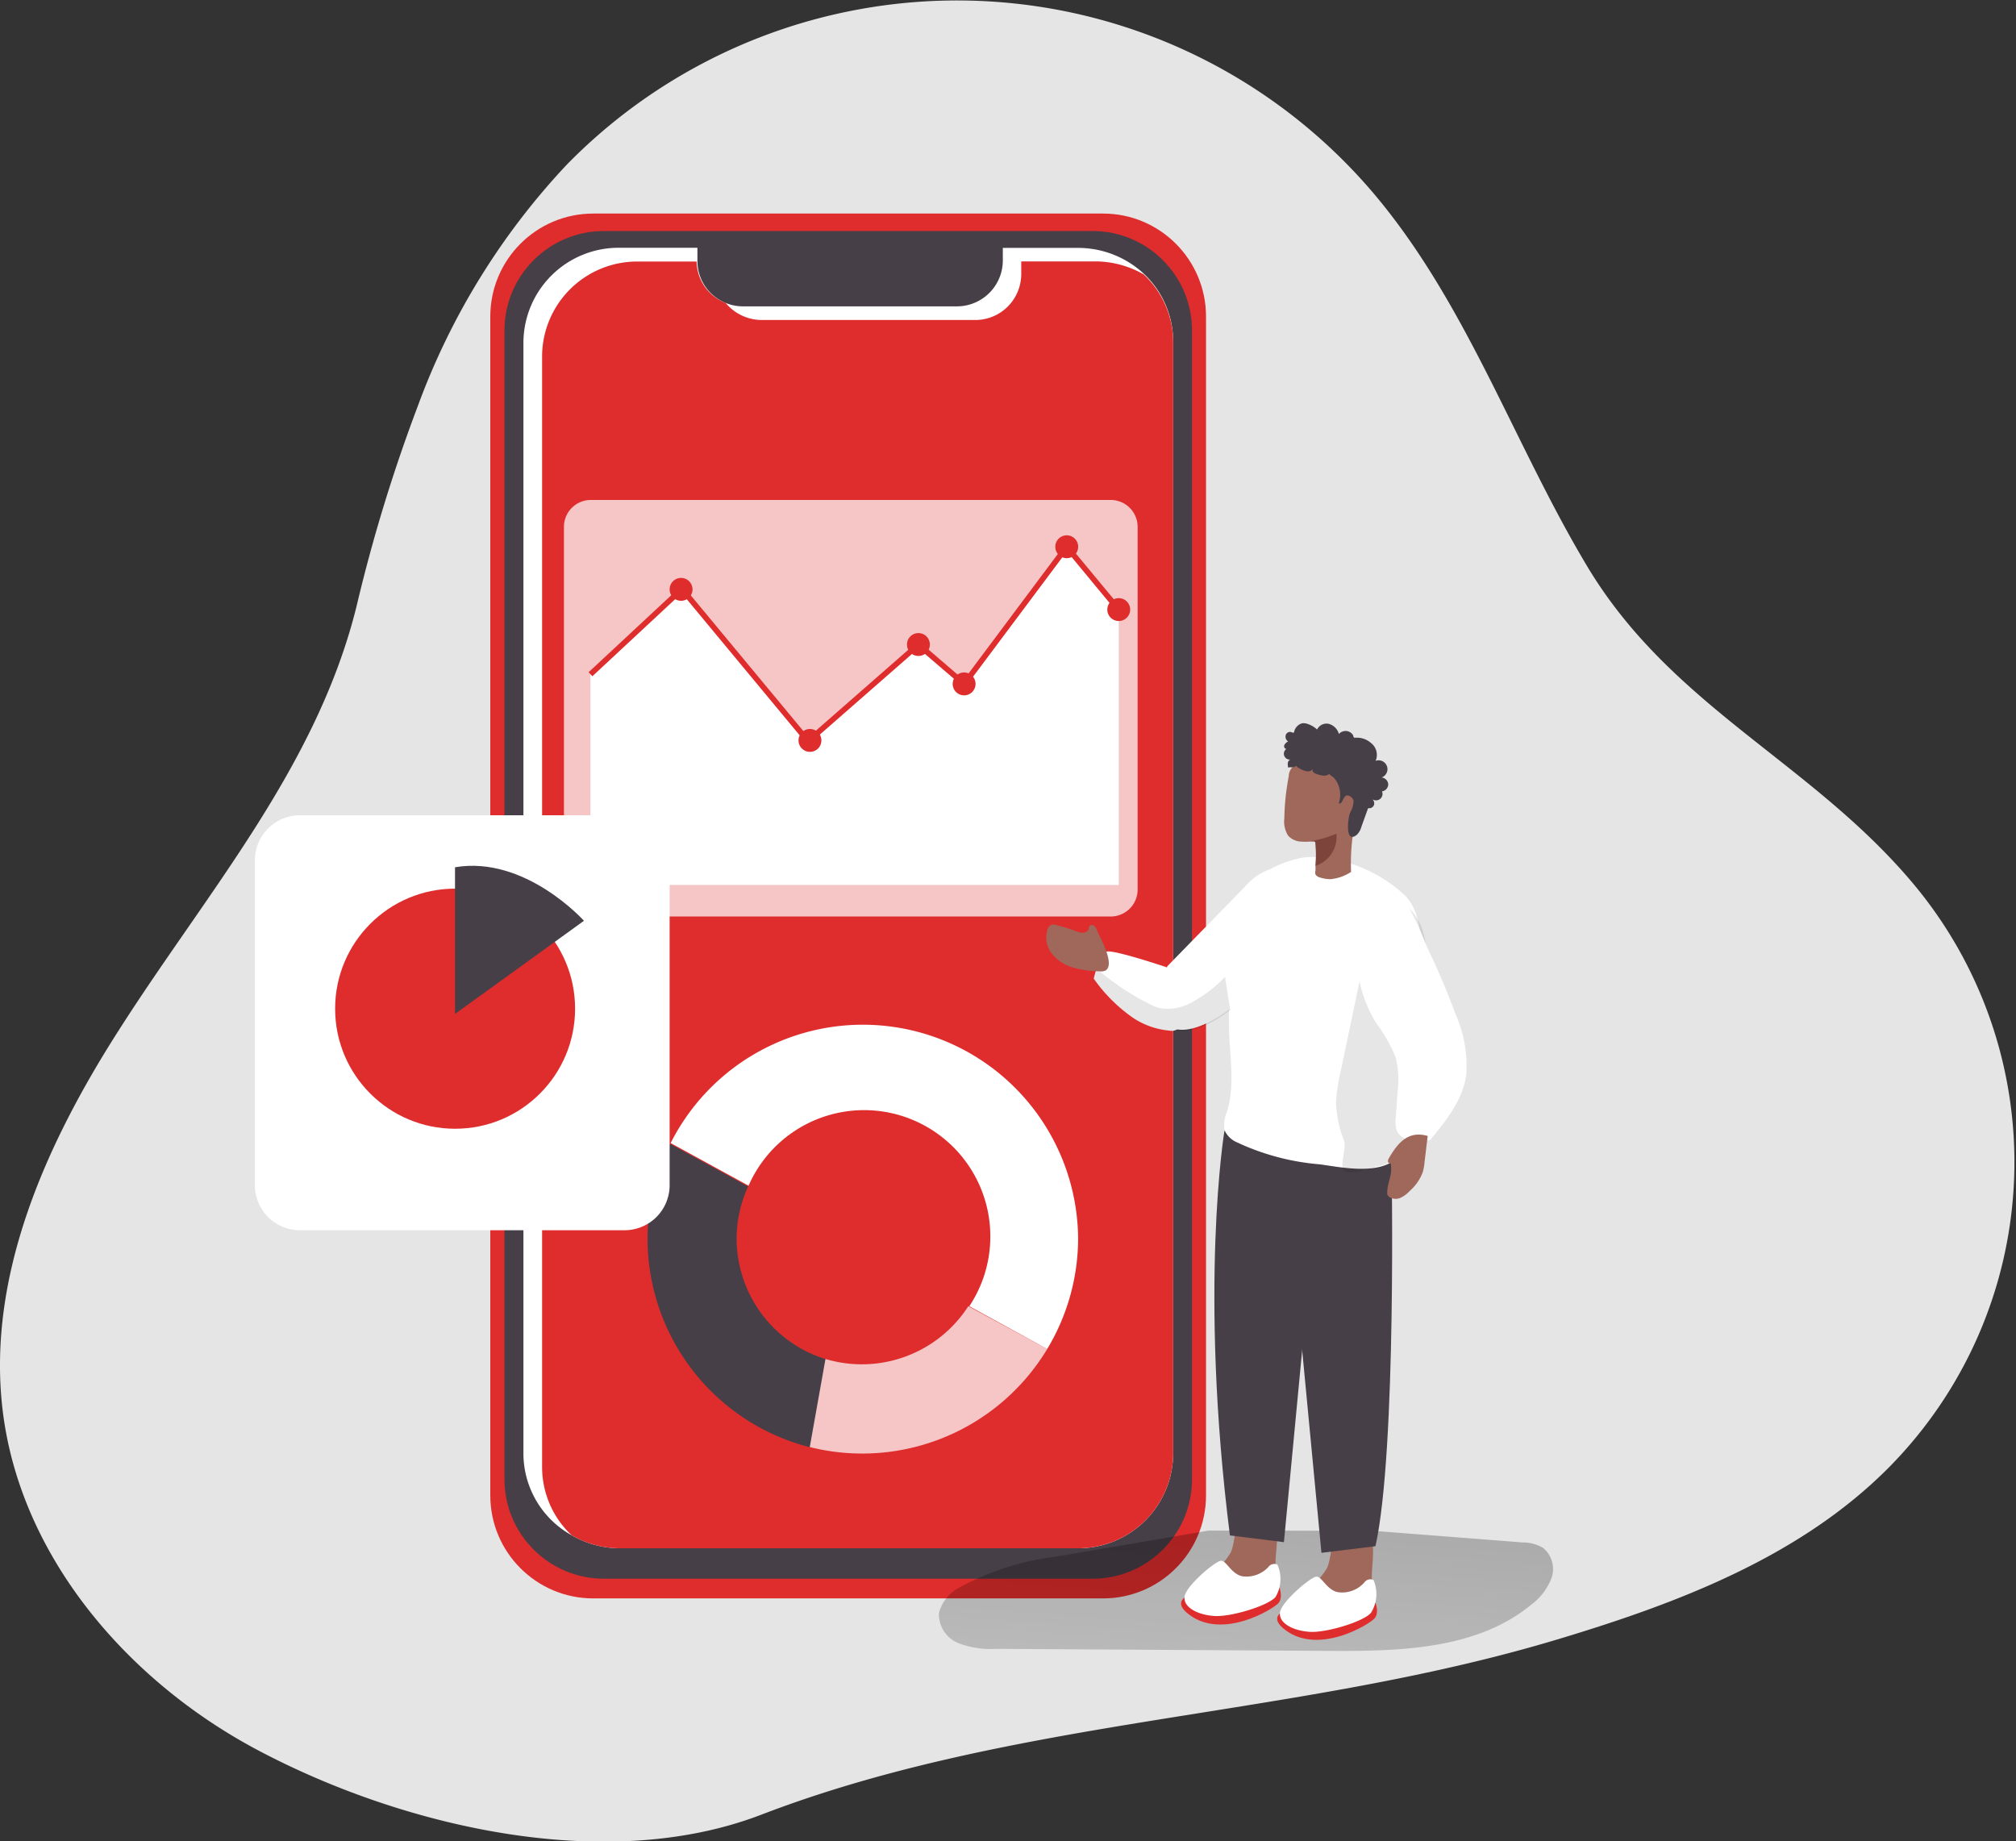 <svg xmlns="http://www.w3.org/2000/svg" width="300" height="274"><rect width="100%" height="100%" fill="#333333" stroke="none"/><defs><linearGradient id="a" x1="190.35" x2="179.45" y1="170.02" y2="317.1" gradientUnits="userSpaceOnUse"><stop offset=".01"/><stop offset=".08" stop-opacity=".69"/><stop offset=".21" stop-opacity=".32"/><stop offset="1" stop-opacity="0"/></linearGradient></defs><path fill="#e5e5e5" d="M62.184 60.401a240.512 240.512 0 00-9.12 29.794c-5.913 23.955-22.337 42.631-35.418 63.164C6.825 170.276-1.986 189.881.39 209.833c2.628 21.944 18.82 40.601 38.395 50.829 21.544 11.31 51.533 18.193 74.469 9.396 37.95-14.578 79.455-14.365 118.39-26.062 17.99-5.394 36.269-12.316 49.486-25.675a64.558 64.558 0 0018.59-42.989 64.56 64.56 0 00-15.363-44.246c-15.169-17.845-35.767-26.062-48.21-46.885-10.976-18.347-17.932-39.228-31.96-55.681a81.294 81.294 0 00-26.532-20.415 81.249 81.249 0 00-93.307 16.393 105.264 105.264 0 00-22.164 35.903z"/><path fill="#df2c2c" d="M164.144 31.78H88.283c-8.463 0-15.323 6.864-15.323 15.332v175.416c0 8.468 6.86 15.332 15.323 15.332h75.86c8.463 0 15.324-6.864 15.324-15.332V47.112c0-8.468-6.86-15.332-15.323-15.332z"/><path fill="#473f47" d="M162.583 34.38H89.87c-8.174 0-14.801 6.63-14.801 14.81v170.93c0 8.179 6.627 14.81 14.801 14.81h72.712c8.174 0 14.801-6.631 14.801-14.81V49.19c0-8.18-6.627-14.81-14.801-14.81z"/><path fill="#fff" d="M174.58 50.888v165.517a14.159 14.159 0 01-4.244 9.956 14.142 14.142 0 01-10.035 4.042H92.19a14.496 14.496 0 01-7.111-1.933 13.941 13.941 0 01-7.188-12.142V50.888a14.179 14.179 0 014.25-9.97 14.16 14.16 0 0110.049-4.047h11.593v2.049a6.731 6.731 0 004.213 6.168 6.895 6.895 0 002.608.502h31.709a6.837 6.837 0 006.367-4.153c.353-.827.54-1.715.55-2.614V36.89h11.15a14.371 14.371 0 019.854 3.867 13.843 13.843 0 014.348 10.13z"/><path fill="#df2c2c" d="M174.578 50.887v165.518a14.157 14.157 0 01-4.245 9.955 14.142 14.142 0 01-10.034 4.042H92.186a14.475 14.475 0 01-7.11-1.933 13.885 13.885 0 01-4.406-10.112V52.917a14.16 14.16 0 014.252-9.962 14.144 14.144 0 0110.047-4.036h8.695a6.73 6.73 0 004.328 6.168 6.996 6.996 0 005.333 2.533h31.709a6.837 6.837 0 006.39-4.163c.353-.83.54-1.722.547-2.624V38.9h11.149a14.54 14.54 0 017.072 1.933 13.843 13.843 0 014.386 10.054z"/><path fill="#473f47" d="M109.615 184.295a18.928 18.928 0 011.7-7.733l-11.593-6.342a31.723 31.723 0 00-3.362 14.075 32.068 32.068 0 006.757 19.686 32.036 32.036 0 0017.416 11.384l2.338-13.109a18.801 18.801 0 01-9.579-6.8 18.819 18.819 0 01-3.677-11.16z"/><path fill="#fff" d="M155.841 200.74a32.139 32.139 0 01-15.265 13.13 32.116 32.116 0 01-20.076 1.468l2.338-13.108a18.849 18.849 0 0021.255-7.85z" opacity=".73"/><path fill="#fff" d="M160.435 184.29a31.992 31.992 0 01-4.6 16.452l-11.593-6.36a18.798 18.798 0 00-14.047-29.114 18.773 18.773 0 00-14.309 4.884 18.793 18.793 0 00-4.492 6.288L99.8 170.098a32.045 32.045 0 0115.048-14.6 32.02 32.02 0 0138.572 9.028 32.067 32.067 0 017.015 19.763z"/><path fill="#fff" d="M165.288 74.4H87.92a4 4 0 00-4 4.002v53.98a4 4 0 004 4.003h77.368a4 4 0 004-4.003v-53.98a4 4 0 00-4-4.002z" opacity=".73"/><path fill="#fff" d="M87.86 100.346l13.623-12.683 18.762 22.64 16.424-14.385 6.802 5.859 15.265-20.417 7.748 9.358v40.968H87.86z"/><path fill="#df2c2c" d="M120.207 110.88l-18.763-22.62-13.294 12.373-.56-.6 13.932-12.972 18.781 22.64 16.367-14.327 6.743 5.8L158.717 80.7l8.077 9.744-.638.542-7.4-8.952-15.208 20.34-6.878-5.897z"/><path fill="#df2c2c" d="M101.35 89.403a1.7 1.7 0 100-3.402 1.7 1.7 0 000 3.402zm19.18 22.48a1.7 1.7 0 100-3.402 1.7 1.7 0 000 3.402zm16.14-14.27a1.7 1.7 0 100-3.402 1.7 1.7 0 000 3.402zm6.8 5.86a1.7 1.7 0 100-3.402 1.7 1.7 0 000 3.402zm15.27-20.41a1.7 1.7 0 100-3.402 1.7 1.7 0 000 3.402zm7.74 9.35a1.7 1.7 0 100-3.402 1.7 1.7 0 000 3.402z"/><path fill="#fff" d="M92.942 121.32H44.635a6.707 6.707 0 00-6.705 6.709v48.335a6.707 6.707 0 006.705 6.708h48.307a6.707 6.707 0 006.705-6.708v-48.335a6.707 6.707 0 00-6.705-6.709z"/><path fill="#df2c2c" d="M67.724 167.969c9.86 0 17.854-7.998 17.854-17.864 0-9.867-7.993-17.865-17.854-17.865-9.86 0-17.854 7.998-17.854 17.864 0 9.867 7.994 17.865 17.854 17.865z"/><path fill="#473f47" d="M67.71 129.057v21.828l19.187-13.863s-8.733-9.744-19.187-7.965z"/><path fill="url(#a)" d="M204.144 227.79l22.395 1.74a6.103 6.103 0 013.034.773 4.08 4.08 0 011.295 4.563 8.989 8.989 0 01-3.073 3.982c-8.115 6.632-19.535 6.883-30.027 6.825l-49.486-.31a13.519 13.519 0 01-5.623-.83 4.637 4.637 0 01-2.937-4.467 5.898 5.898 0 013.13-3.866 39.943 39.943 0 0114.338-4.563 40515.04 40515.04 0 0122.646-3.867"/><path fill="#a0685b" d="M189.81 232.24a7.622 7.622 0 01-.638 3.365 5.682 5.682 0 01-2.434 2.281 9.657 9.657 0 01-7.15.696 1.391 1.391 0 01-.83-.483 1.334 1.334 0 01-.155-.715 5.395 5.395 0 011.932-3.365 11.734 11.734 0 002.59-2.958c1.081-2.223.27-8.1 4.444-7.172 3.42.792 2.338 5.896 2.241 8.352z"/><path fill="#df2c2c" d="M190.388 236.244s.58 1.45-.136 2.3c-.715.851-8.212 5.51-13.255 1.76-5.043-3.75 6.84-4.234 6.84-4.234z"/><path fill="#fff" d="M190.095 232.84a1.082 1.082 0 00-1.352.348 4.445 4.445 0 01-3.923 1.373c-1.642-.406-2.299-2.301-3.11-2.301-.812 0-5.18 3.693-5.43 5.298-.251 1.604 1.932 2.764 4.444 2.919 2.512.155 8.038-1.547 9.1-2.842a5.28 5.28 0 00.272-4.795z"/><path fill="#a0685b" d="M204.14 234.555a7.622 7.622 0 01-.637 3.365 5.566 5.566 0 01-2.435 2.28 9.657 9.657 0 01-7.149.697 1.391 1.391 0 01-.83-.484 1.296 1.296 0 01-.156-.715 5.395 5.395 0 011.933-3.364 11.734 11.734 0 002.589-2.958c1.082-2.223.27-8.1 4.444-7.154 3.382.735 2.242 5.84 2.242 8.333z"/><path fill="#df2c2c" d="M204.69 238.524s.579 1.45-.136 2.3c-.715.851-8.212 5.51-13.255 1.76-5.044-3.75 6.82-4.234 6.82-4.234z"/><path fill="#fff" d="M204.392 235.123a1.082 1.082 0 00-1.352.348 4.405 4.405 0 01-4.02 1.45c-1.642-.406-2.299-2.301-3.11-2.301-.812 0-5.18 3.693-5.43 5.297-.251 1.605 1.932 2.765 4.444 2.92 2.512.155 8.038-1.547 9.1-2.842a5.281 5.281 0 00.368-4.872z"/><path fill="#473f47" d="M207.078 172.941s.793 42.844-2.396 57.151l-8.038.986-5.584-58.678z"/><path fill="#473f47" d="M182.21 168.26s-3.864 23.2.812 60.225l8.038 1.005 5.584-58.736z"/><path fill="#fff" d="M172.78 149.818c0 1.547.6 2.9 1.933 3.345h.348c2.473.502 5.796-1.392 7.98-3.036.933-.68 1.83-1.41 2.686-2.185V131.47l-12.019 12.316a19.17 19.17 0 00-.927 6.032z"/><path fill="#fff" d="M182.89 150.183v2.32c0 4.293.986 8.7-.29 12.896a4.759 4.759 0 00-.347 2.862 3.556 3.556 0 001.797 1.72 35.942 35.942 0 0012.366 3.287c3.189.445 7.73 1.392 10.686-.329a5.395 5.395 0 002.087-3.46 64.847 64.847 0 001.932-13.534c0-.6 0-1.18.116-1.779.245-4.099.328-8.197.251-12.296 0-2.958-.29-6.187-2.222-8.43a21.25 21.25 0 00-11.362-5.665 13.518 13.518 0 00-3.748-.193 15.298 15.298 0 00-5.044 1.72 8.406 8.406 0 00-4.483 3.578 25.26 25.26 0 00-2.106 6.766 24.742 24.742 0 00-.116 6.651c.116 1.102.387 2.166.503 3.248-.02.232-.02.426-.02.638z"/><path fill="#020202" d="M200.394 174.394c1.237.367 4.097-.773 5.044-.928.56-.116 1.082-.387 1.642-.522 2.84-.715 3.169-8.662 3.44-10.808a148.358 148.358 0 001.932-17.207 18.744 18.744 0 00-.754-6.477 7.465 7.465 0 00-4.231-4.717c-3.614-1.315-4.696 10.13-5.198 12.509l-2.705 12.915a29.557 29.557 0 00-.754 4.833c.067 1.99.479 3.952 1.217 5.8.329 1.122-.58 3.287-.135 4.119a.715.715 0 00.502.483z" opacity=".1"/><path fill="#a0685b" d="M191.683 124.356c.456.49 1.073.799 1.739.87a9.81 9.81 0 001.68 0h.33a.27.27 0 01.328.29c.096 1.12.096 2.245 0 3.364v.619a1.18 1.18 0 000 .638c.163.226.404.384.676.444.493.16 1.008.245 1.527.252a6.761 6.761 0 003.091-1.083 29.97 29.97 0 01.31-5.8c.576-2.4.861-4.86.85-7.328a4.95 4.95 0 00-1.025-2.687 4.868 4.868 0 00-3.652-1.315 9.29 9.29 0 00-5.004 1.373 1.933 1.933 0 00-.754 1.489 48.282 48.282 0 00-.444 2.919 36.074 36.074 0 00-.213 3.364 3.965 3.965 0 00.56 2.59z"/><path fill="#473f47" d="M193.656 114.517l.27.096c.238.109.494.168.754.174a.715.715 0 00.638-.348.503.503 0 00.155.503c.146.121.317.207.502.251.305.116.623.194.947.232.316.025.632-.064.889-.25.212.27.56.405.772.676.282.337.499.724.638 1.14.28.828.28 1.725 0 2.553.483.174.58-.677.947-1.044.367-.368 1.198.135 1.256.734a3.713 3.713 0 01-.522 1.702c-.309.696-.811 4.717.986 3.306.326-.31.56-.705.676-1.14l1.024-2.843a.773.773 0 00.85-.406.812.812 0 00-.232-.928.965.965 0 001.45-1.16 1.082 1.082 0 00.927-1.063 1.102 1.102 0 00-.985-1.006 1.314 1.314 0 00-.89-2.475 2.244 2.244 0 00-.753-2.706 3.071 3.071 0 00-1.932-.735h-.503c-.096 0-.135-.329-.193-.406a1.294 1.294 0 00-1.494-.532 1.353 1.353 0 00-.593.377 2.166 2.166 0 00-1.449-1.488 1.564 1.564 0 00-1.797.83 3.729 3.729 0 00-1.352-.811 1.777 1.777 0 00-.89-.116 1.7 1.7 0 00-1.197 1.392c-.135 0-.29 0-.445-.097a.676.676 0 00-.792.503.87.87 0 00.367.909 1.14 1.14 0 00-.56.522c-.097.232 0 .58.31.58a.87.87 0 00.695 1.566.58.58 0 00-.464.406 1.335 1.335 0 000 .618.213.213 0 000 .155.212.212 0 00.174 0c.406 0 .889 0 1.101-.27 0 .173.155.309.329.367z"/><path fill="#7d443c" d="M195.097 125.191h.328a.27.27 0 01.329.29c.096 1.12.096 2.245 0 3.364a4.502 4.502 0 003.11-4.775c-1.244.511-2.54.887-3.864 1.121z"/><path fill="#fff" d="M162.76 145.626a23.658 23.658 0 005.797 5.8 11.589 11.589 0 005.43 1.934c.248.05.504.05.753 0 .415-.123.78-.373 1.043-.716a6.014 6.014 0 001.392-3.44c.135-3.288-3.44-5.221-3.44-5.221s-8.231-2.784-9.12-2.359c-.522.232-1.024 1.373-1.372 2.378a15.956 15.956 0 00-.483 1.624z"/><path fill="#020202" d="M162.76 145.622a23.658 23.658 0 005.797 5.8 11.59 11.59 0 005.43 1.934c.248.05.504.05.753 0h.348c2.473.502 5.797-1.392 7.98-3.036l-.773-4.95a19.517 19.517 0 01-5.1 3.867 7.108 7.108 0 01-4.368.813 4.327 4.327 0 01-1.179-.348 38.392 38.392 0 01-8.366-5.472c-.329.6-.522 1.392-.522 1.392z" opacity=".1"/><path fill="#fff" d="M216.609 150.943a19.091 19.091 0 011.584 9.048c-.54 3.712-3.014 6.825-5.39 9.667-1.933.29-4.31.252-4.986-1.527a4.469 4.469 0 01-.116-1.76l.27-3.866c.222-1.71.13-3.447-.27-5.124a22.49 22.49 0 00-2.879-5.085 19.67 19.67 0 01-2.898-8.951c-.213-2.997 2.048-12.625 6.434-9.667 1.817 1.18 3.44 6.129 4.406 8.12a106.502 106.502 0 013.845 9.145z"/><path fill="#a0685b" d="M206.695 172.328a.967.967 0 00-.154.502c0 .174.212.348.386.271.445 1.373-.483 2.823-.483 4.273a1.2 1.2 0 000 .367.96.96 0 00.329.406 1.758 1.758 0 001.642.097c.52-.249.986-.597 1.372-1.025a6.883 6.883 0 001.932-2.784c.139-.5.23-1.01.27-1.527l.465-3.867c-2.918-.831-4.445 1.044-5.759 3.287zm-43.437-33.859a1.45 1.45 0 00-.425-.677.502.502 0 00-.695 0 1.3 1.3 0 00-.136.464.89.89 0 01-.87.542 2.588 2.588 0 01-1.062-.252 26.112 26.112 0 00-2.956-.908 1.14 1.14 0 00-.715 0 1.005 1.005 0 00-.503.618 3.869 3.869 0 00.619 3.635 6.086 6.086 0 003.188 2.088 14.69 14.69 0 003.865.56c.32.052.648.012.946-.115 1.488-.928-.85-4.95-1.256-5.955z"/></svg>
